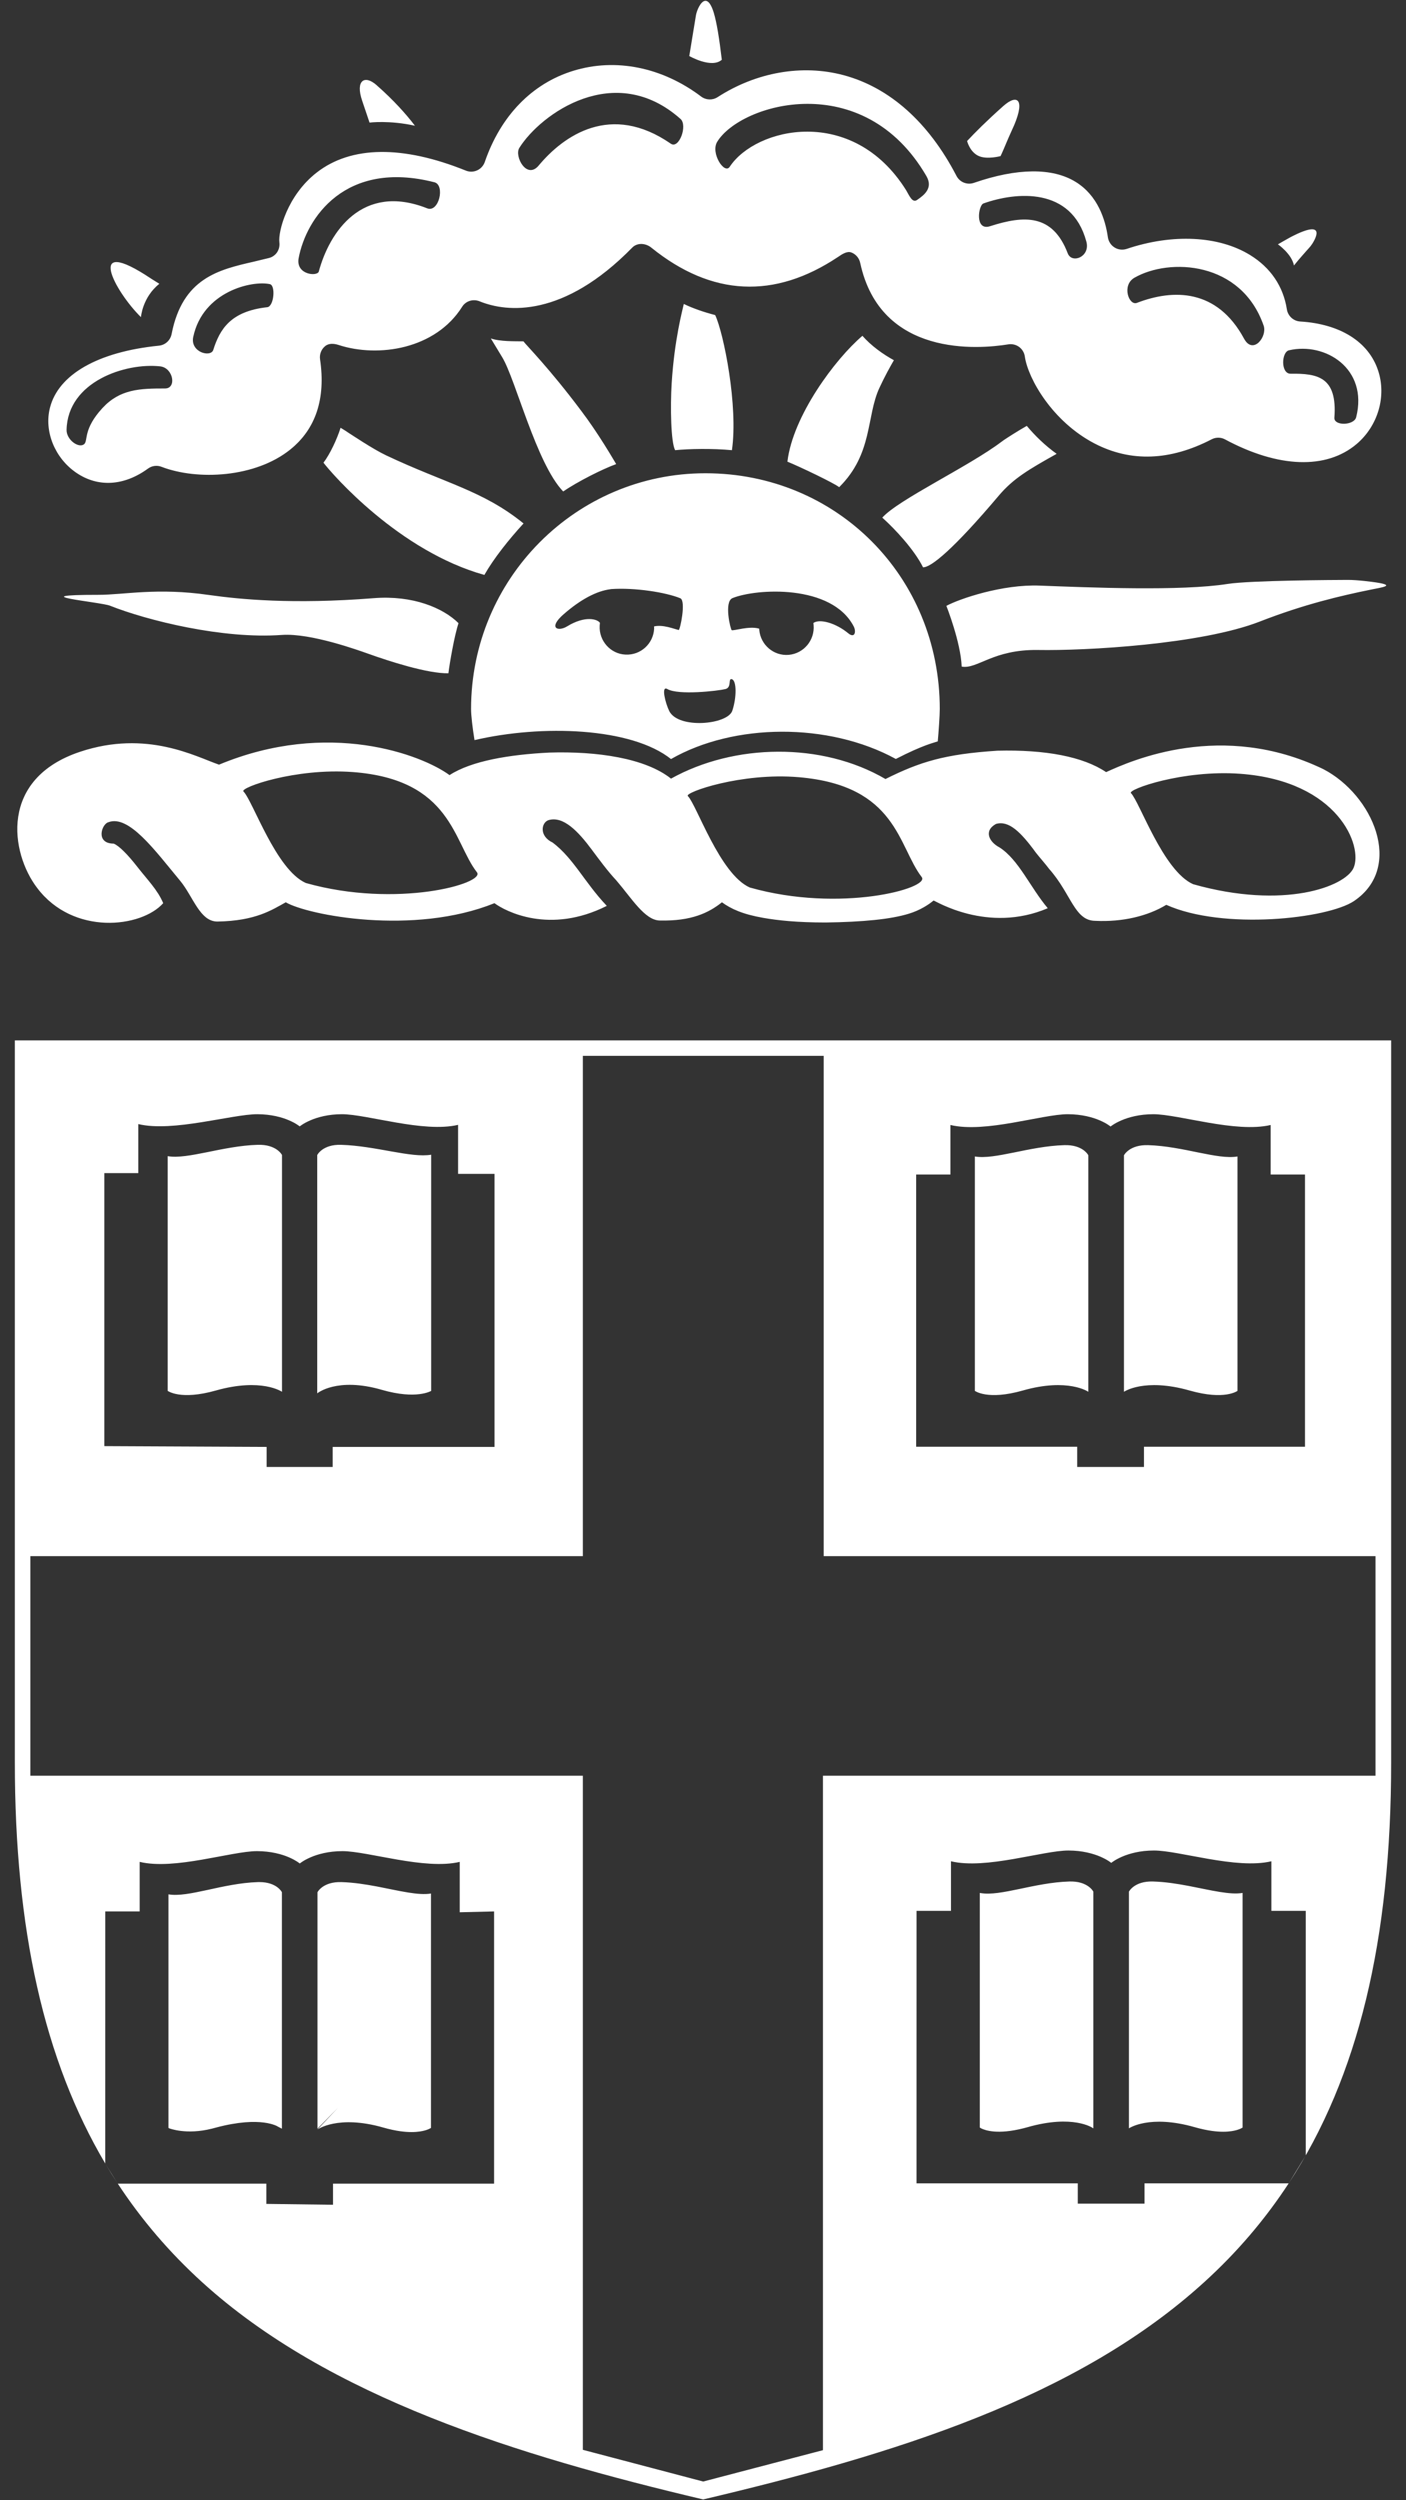 <?xml version="1.0" encoding="utf-8"?>
<svg version="1.1" xmlns="http://www.w3.org/2000/svg" xmlns:xlink="http://www.w3.org/1999/xlink" width="72" height="128" viewBox="0 0 72 128">
  <rect x="0" y="0" width="72" height="128" fill="#333333" stroke="none"/>
  <path fill="white" d="M71.24,53.262l0,36.95c0,9.101 -1.684,16.117 -5.244,21.56l-0.003,0.005l-0.001,0c-1.216,1.859 -2.651,3.535 -4.313,5.047c-6.543,5.961 -15.924,8.833 -25.669,11.135c-9.488,-2.241 -19.193,-5.236 -25.673,-11.135c-1.657,-1.509 -3.09,-3.18 -4.306,-5.033l0,0l-0.002,-0.003c-0.219,-0.335 -0.432,-0.676 -0.638,-1.023l-0.001,-0.003l0,0c-3.135,-5.294 -4.63,-12.002 -4.63,-20.55l0,-36.95l70.48,0Zm-29.097,37.647l28.295,0l0,-11.243l-28.257,0l0,-25.612l-12.334,0l0,25.612l-28.291,0l0,11.243l28.291,0l0,34.509l6.163,1.624l6.133,-1.606l0,-34.527Zm-16.841,20.883l0,-13.937l-1.759,0.043l0,-2.58c-1.788,0.427 -4.702,-0.549 -6.006,-0.549c-1.439,0 -2.186,0.632 -2.186,0.632c0,0 -0.738,-0.629 -2.191,-0.632c-1.303,0 -4.221,0.982 -6.007,0.549l0,2.537l-1.762,0l-0.001,12.907l0.001,0.003l0.638,1.023l0.002,0.003l7.608,0.001l0,1.036l3.415,0.044l0,-1.08l8.248,0Zm39.804,-13.966l0,-2.539c-1.79,0.427 -4.708,-0.55 -6.012,-0.55c-1.44,0 -2.188,0.633 -2.188,0.633c0,0 -0.74,-0.63 -2.194,-0.633c-1.304,0 -4.225,0.983 -6.013,0.55l0,2.539l-1.764,0l-0.001,13.95l8.258,0.001l0,1.038l3.418,0l0,-1.038l7.382,0l0.004,-0.005l0.871,-1.43l0,-12.516l-1.761,0Zm-48.848,-0.953c0,0 0.273,-0.551 1.235,-0.519c1.233,0.038 2.44,0.379 3.412,0.534c0.444,0.07 0.842,0.106 1.165,0.05l0,11.999c0,0 -0.167,0.126 -0.566,0.184c-0.241,0.037 -0.565,0.047 -0.989,-0.01c-0.259,-0.035 -0.556,-0.096 -0.892,-0.193c-2.327,-0.664 -3.365,0.103 -3.365,0.103l1.055,-1.122l-1.055,1.079l0,-12.105Zm41.554,-0.03c0,0 0.274,-0.551 1.238,-0.52c1.234,0.039 2.442,0.38 3.416,0.535c0.443,0.071 0.843,0.106 1.166,0.05l0,12.012c0,0 -0.169,0.126 -0.568,0.185c-0.24,0.036 -0.565,0.046 -0.989,-0.011c-0.259,-0.035 -0.557,-0.097 -0.894,-0.193c-2.329,-0.665 -3.369,0.06 -3.369,0.06l0,-12.118Zm-1.822,12.118l-0.039,-0.024c0,0 -1.001,-0.702 -3.33,-0.036c-0.075,0.022 -0.145,0.039 -0.215,0.057c-1.315,0.333 -1.959,0.106 -2.16,0.004l-0.071,-0.044l0,-12.01l0.041,0.007c1.027,0.179 2.742,-0.536 4.538,-0.592c0.962,-0.031 1.236,0.52 1.236,0.52l0,12.118Zm-42.7,-12.608c0.889,0.003 1.143,0.513 1.143,0.513l0.003,0.007l0,12.105l-0.203,-0.105c0,0 -0.838,-0.571 -3.162,0.045c-0.075,0.02 -0.145,0.039 -0.216,0.057c-1.312,0.333 -2.186,-0.012 -2.197,-0.019l-0.031,-0.019l0,-11.957c1.026,0.179 2.779,-0.57 4.574,-0.626c0.027,-0.001 0.053,-0.001 0.078,-0.001l0.011,0Zm10.169,-36.256l0,-2.511c-1.771,0.42 -4.657,-0.544 -5.946,-0.544c-1.424,0 -2.165,0.624 -2.165,0.624c0,0 -0.731,-0.62 -2.169,-0.624c-1.29,-0.003 -4.325,0.932 -6.096,0.505l0,2.51l-1.741,0l0,13.977l8.312,0.041l0,1.026l3.383,0l0,-1.026l8.288,0l0,-13.978l-1.866,0Zm41.611,0.031l0,-2.535c-1.79,0.423 -4.706,-0.551 -6.009,-0.551c-1.44,0 -2.19,0.63 -2.19,0.63c0,0 -0.735,-0.626 -2.189,-0.63c-1.303,-0.003 -4.221,0.982 -6.011,0.551l0,2.535l-1.755,0l0,13.937l8.246,0l0,1.036l3.42,0l0,-1.036l8.246,0l0,-13.937l-1.758,0Zm-9.337,11.125c0,0 -1.038,-0.727 -3.36,-0.065c-1.8,0.512 -2.451,0.017 -2.451,0.017l0,-12c1.03,0.179 2.786,-0.527 4.578,-0.579c0.965,-0.031 1.233,0.52 1.233,0.52l0,12.107Zm1.824,0l0,-12.107c0,0 0.276,-0.551 1.239,-0.52c1.791,0.052 3.545,0.758 4.575,0.579l0,12c0,0 -0.651,0.495 -2.449,-0.017c-2.33,-0.662 -3.365,0.065 -3.365,0.065Zm-43.116,0c0,0 -1.043,-0.728 -3.388,-0.066c-1.812,0.513 -2.466,0.018 -2.466,0.018l0,-12.016c1.037,0.18 2.803,-0.526 4.609,-0.58c0.971,-0.03 1.245,0.521 1.245,0.521l0,12.123Zm1.804,0.08l0,-12.2c0,0 0.271,-0.554 1.224,-0.524c1.776,0.054 3.592,0.687 4.611,0.506l0,12.092c0,0 -0.749,0.46 -2.527,-0.055c-2.304,-0.667 -3.308,0.181 -3.308,0.181Zm37.41,-24.837c-0.904,-1.073 -1.491,-2.491 -2.481,-3.119c-0.499,-0.259 -0.826,-0.833 -0.171,-1.196c0.652,-0.189 1.266,0.402 2.05,1.479c0.204,0.259 0.456,0.537 0.677,0.829c1.136,1.282 1.291,2.651 2.363,2.653c1.401,0.07 2.708,-0.254 3.631,-0.82c2.913,1.308 8.278,0.713 9.62,-0.198c2.555,-1.734 0.969,-5.418 -1.569,-6.744c-5.2,-2.512 -9.845,-0.439 -11.132,0.149c-1.178,-0.795 -3.118,-1.159 -5.57,-1.097c-2.695,0.176 -3.959,0.567 -5.729,1.45c-3.26,-1.903 -7.75,-1.82 -10.982,-0.02c-1.312,-1.046 -3.781,-1.41 -6.232,-1.334c-2.041,0.103 -3.98,0.422 -5.11,1.154c-1.416,-1.041 -6.199,-2.867 -11.804,-0.535c-1.182,-0.405 -3.694,-1.798 -7.112,-0.661c-4.155,1.381 -3.568,5.176 -2.206,6.965c1.847,2.461 5.342,2.047 6.46,0.787c-0.285,-0.679 -0.803,-1.19 -1.339,-1.877c-0.456,-0.585 -0.919,-1.065 -1.197,-1.172c-0.95,-0.004 -0.611,-1.006 -0.277,-1.093c1.054,-0.407 2.397,1.451 3.68,2.995c0.663,0.798 1.009,2.095 1.912,2.088c1.968,-0.033 2.802,-0.605 3.497,-0.986c1.135,0.66 6.55,1.714 10.687,0.045c0.566,0.422 2.837,1.607 5.753,0.138c-1.133,-1.191 -1.698,-2.426 -2.77,-3.239c-0.714,-0.338 -0.58,-1.025 -0.22,-1.149c0.762,-0.232 1.531,0.584 2.21,1.496c0.4,0.537 0.843,1.137 1.265,1.585c0.785,0.912 1.458,2.042 2.226,2.057c1.626,0.036 2.507,-0.394 3.185,-0.933c0.467,0.336 1.052,0.611 2.119,0.797c0.766,0.133 1.712,0.235 3.186,0.237c1.921,-0.025 3.349,-0.168 4.258,-0.448c0.581,-0.172 1.045,-0.482 1.273,-0.677c0.062,-0.009 2.759,1.711 5.849,0.394Zm-15.261,-1.061c-1.536,-0.684 -2.717,-4.229 -3.171,-4.683c-0.183,-0.179 2.734,-1.216 5.687,-0.963c5.03,0.426 5.078,3.543 6.292,5.115c0.439,0.57 -4.169,1.847 -8.808,0.531Zm30.919,-0.999c-0.426,0.949 -3.547,2.146 -8.213,0.831c-1.541,-0.686 -2.736,-4.212 -3.186,-4.665c-0.182,-0.181 2.65,-1.205 5.606,-0.988c5.02,0.371 6.29,3.719 5.793,4.822Zm-53.65,0.77c-1.54,-0.683 -2.711,-4.204 -3.2,-4.692c-0.168,-0.193 2.641,-1.206 5.597,-0.989c5.071,0.375 5.156,3.587 6.364,5.132c0.447,0.572 -4.096,1.861 -8.761,0.549Zm32.462,-8.909c0,-6.766 -5.269,-12.069 -12,-12.069c-6.628,0 -12.002,5.403 -12.002,12.069c0,0.318 0.071,0.939 0.176,1.593c3.451,-0.805 8.029,-0.651 10.063,0.97c3.212,-1.842 8.065,-1.889 11.513,-0.005c1.391,-0.716 1.943,-0.829 2.147,-0.9c0.043,-0.473 0.103,-1.327 0.103,-1.658Zm-10.625,0.091c-0.245,0.716 -2.766,0.945 -3.229,0.013c-0.184,-0.369 -0.438,-1.324 -0.095,-1.125c0.561,0.327 2.59,0.096 2.974,0c0.339,-0.088 0.118,-0.563 0.327,-0.505c0.25,0.07 0.25,0.939 0.023,1.617Zm-14.019,-4.484c-0.779,-0.774 -2.332,-1.443 -4.352,-1.28c-4.133,0.326 -6.855,0.059 -8.418,-0.163c-2.675,-0.387 -4.337,-0.009 -5.673,-0.009c-4.067,0 0.113,0.368 0.59,0.555c1.914,0.759 5.774,1.721 8.81,1.498c1.482,-0.104 3.965,0.804 4.392,0.953c1.091,0.392 3.066,1.031 4.133,1.011c0.057,-0.49 0.309,-1.951 0.518,-2.565Zm47.014,-2.082c-0.205,-0.033 -0.981,-0.136 -1.477,-0.134c-0.657,0.003 -4.964,0.024 -6.142,0.205c-2.41,0.381 -7.074,0.185 -9.631,0.087c-1.911,-0.076 -4.111,0.675 -4.782,1.037c0,0 0.735,1.85 0.784,3.109c0.812,0.144 1.594,-0.887 3.913,-0.85c2.416,0.043 8.362,-0.283 11.37,-1.462c2.248,-0.876 4.136,-1.316 5.664,-1.627c0.511,-0.107 1.322,-0.207 0.301,-0.365Zm-27.06,2.597c-0.634,-0.525 -1.464,-0.756 -1.782,-0.525l0.011,0.108c0.065,0.773 -0.501,1.452 -1.27,1.523c-0.769,0.068 -1.448,-0.509 -1.512,-1.279l0,-0.059c-0.502,-0.16 -1.302,0.118 -1.411,0.075c-0.064,-0.03 -0.404,-1.46 0.038,-1.641c1.204,-0.493 5.085,-0.735 6.213,1.457c0.132,0.266 0.05,0.618 -0.287,0.341Zm-9.937,-0.239c-0.038,0.776 -0.693,1.371 -1.467,1.332c-0.771,-0.036 -1.36,-0.703 -1.323,-1.472l0.013,-0.155c-0.119,-0.184 -0.747,-0.389 -1.679,0.181c-0.469,0.289 -0.994,0.091 -0.18,-0.619c0.865,-0.755 1.685,-1.193 2.408,-1.284l0.023,-0.005c1.219,-0.085 2.803,0.166 3.544,0.469c0.307,0.126 -0.012,1.644 -0.082,1.626c-0.252,-0.057 -0.8,-0.29 -1.261,-0.184l0.004,0.111Zm-6.688,-5.382c-2.078,-1.686 -3.99,-2.046 -7.037,-3.486c-0.691,-0.326 -1.85,-1.111 -1.909,-1.143c-0.082,-0.059 -0.235,-0.156 -0.423,-0.27c-0.178,0.573 -0.543,1.353 -0.876,1.789c0.472,0.617 3.88,4.527 8.239,5.746c0.476,-0.84 1.247,-1.807 2.006,-2.636Zm25.771,-4.995c-0.313,0.173 -1.043,0.624 -1.29,0.809c-1.665,1.263 -5.278,2.958 -6.11,3.888c0.663,0.592 1.644,1.652 2.086,2.542c0.406,0.018 1.572,-0.936 3.884,-3.673c0.742,-0.875 1.53,-1.335 2.959,-2.135c-0.589,-0.423 -1.098,-0.916 -1.529,-1.431Zm-27.447,-4.478c0.143,0.235 0.327,0.537 0.59,0.974c0.685,1.14 1.746,5.437 3.116,6.861c0.732,-0.499 1.996,-1.141 2.714,-1.401c-0.166,-0.278 -0.934,-1.6 -1.789,-2.725c-1.645,-2.197 -2.826,-3.37 -2.96,-3.559c-0.444,-0.007 -1.2,0.016 -1.671,-0.15Zm19.03,-0.133c-1.41,1.201 -3.567,4.113 -3.841,6.443c0.662,0.269 2.411,1.108 2.65,1.306c1.735,-1.72 1.382,-3.617 2.06,-5.083c0.294,-0.634 0.578,-1.132 0.742,-1.417c-0.562,-0.307 -1.17,-0.744 -1.611,-1.249Zm-27.522,0.535c0.194,-0.165 0.459,-0.144 0.701,-0.065c2.038,0.662 4.961,0.212 6.324,-1.959c0.191,-0.303 0.569,-0.41 0.897,-0.276c1.409,0.575 4.295,0.841 7.809,-2.748c0.264,-0.27 0.692,-0.236 0.985,0.002c3.087,2.493 6.303,2.648 9.566,0.467c0.203,-0.137 0.459,-0.312 0.684,-0.219c0.226,0.091 0.391,0.289 0.442,0.529c1.042,4.847 6.071,4.417 7.586,4.171c0.195,-0.031 0.395,0.017 0.554,0.133c0.159,0.117 0.264,0.295 0.291,0.492c0.164,1.134 1.414,3.332 3.577,4.454c1.85,0.958 3.864,0.884 5.992,-0.219c0.213,-0.11 0.467,-0.11 0.681,0.005c2.73,1.467 5.187,1.552 6.74,0.238c1.093,-0.928 1.537,-2.438 1.102,-3.759c-0.485,-1.473 -1.94,-2.389 -3.993,-2.514c-0.345,-0.022 -0.628,-0.282 -0.681,-0.624c-0.183,-1.176 -0.835,-2.137 -1.889,-2.782c-1.605,-0.984 -3.966,-1.1 -6.316,-0.31c-0.206,0.068 -0.434,0.043 -0.619,-0.073c-0.186,-0.115 -0.31,-0.307 -0.342,-0.526c-0.129,-0.908 -0.52,-2.137 -1.652,-2.833c-1.192,-0.733 -2.993,-0.715 -5.209,0.051c-0.344,0.12 -0.724,-0.032 -0.892,-0.356c-1.425,-2.746 -3.426,-4.53 -5.787,-5.159c-2.113,-0.564 -4.463,-0.154 -6.445,1.126c-0.259,0.168 -0.595,0.156 -0.843,-0.03c-1.994,-1.505 -4.381,-1.986 -6.548,-1.318c-2.112,0.647 -3.72,2.306 -4.531,4.666c-0.067,0.191 -0.207,0.348 -0.389,0.43c-0.184,0.085 -0.394,0.089 -0.581,0.014c-3.234,-1.305 -5.875,-1.273 -7.636,0.097c-1.514,1.176 -1.981,3.029 -1.914,3.57c0.049,0.374 -0.174,0.719 -0.539,0.808l-0.774,0.187c-1.792,0.411 -3.647,0.838 -4.206,3.707c-0.062,0.319 -0.325,0.561 -0.649,0.593c-3.117,0.313 -5.153,1.474 -5.582,3.186c-0.304,1.206 0.253,2.573 1.355,3.323c1.108,0.755 2.443,0.676 3.665,-0.215c0.201,-0.148 0.463,-0.183 0.694,-0.093c1.83,0.704 4.798,0.564 6.598,-0.887c1.305,-1.052 1.816,-2.604 1.522,-4.612c-0.038,-0.254 0.057,-0.507 0.252,-0.672Zm20.839,5.32c0.327,-2.249 -0.419,-5.983 -0.857,-6.917c-0.558,-0.144 -1.134,-0.34 -1.607,-0.569c-0.061,0.286 -0.481,1.81 -0.621,4.053c-0.074,1.203 -0.043,3.033 0.177,3.433c0.708,-0.071 1.893,-0.096 2.908,0Zm-29.025,-3.16c-1.285,0 -2.316,0.027 -3.22,1.015c-0.967,1.054 -0.732,1.633 -0.912,1.823c-0.265,0.261 -0.927,-0.199 -0.915,-0.721c0.056,-2.479 3.033,-3.446 4.798,-3.248c0.673,0.081 0.846,1.131 0.249,1.131Zm57.553,-1.954c1.847,-0.43 4.068,0.929 3.439,3.428c-0.107,0.427 -1.153,0.455 -1.116,0.018c0.159,-2.093 -0.869,-2.262 -2.238,-2.247c-0.517,0.013 -0.479,-1.112 -0.085,-1.199Zm-52.324,-2.206c-1.879,0.208 -2.429,1.131 -2.765,2.19c-0.136,0.398 -1.192,0.113 -1.024,-0.671c0.498,-2.329 3.01,-2.899 3.922,-2.7c0.307,0.06 0.212,1.148 -0.133,1.181Zm44.406,-1.507c1.798,-1.033 5.476,-0.848 6.619,2.451c0.196,0.562 -0.544,1.515 -1.004,0.666c-1.382,-2.556 -3.616,-2.549 -5.482,-1.833c-0.417,0.165 -0.795,-0.903 -0.133,-1.284Zm-49.931,0.309c-0.206,-0.126 -0.355,-0.221 -0.417,-0.261c-3.451,-2.306 -1.86,0.66 -0.525,1.968c0,0 0.072,-1.016 0.942,-1.707Zm7.133,-1.313c0.387,-2.056 2.386,-5.051 6.953,-3.885c0.559,0.143 0.23,1.573 -0.373,1.333c-3.333,-1.315 -5.007,1.228 -5.547,3.235c-0.074,0.272 -1.19,0.17 -1.033,-0.683Zm50.969,0.376c0.281,-0.36 0.673,-0.78 0.848,-0.985c0.211,-0.267 0.941,-1.487 -1.016,-0.469c-0.1,0.052 -0.414,0.234 -0.653,0.37c0,0 0.709,0.489 0.821,1.084Zm-15.9,-3.177c1.669,-0.593 4.509,-0.857 5.268,1.948c0.217,0.785 -0.74,1.157 -0.952,0.608c-0.775,-2.03 -2.232,-1.949 -3.973,-1.392c-0.801,0.264 -0.608,-1.07 -0.343,-1.164Zm-13.635,-3.156c1.203,-1.968 7.492,-3.8 10.719,1.765c0.342,0.606 -0.115,0.959 -0.478,1.209c-0.255,0.182 -0.408,-0.235 -0.575,-0.509c-2.74,-4.356 -7.694,-3.207 -9.025,-1.186c-0.27,0.409 -0.991,-0.701 -0.641,-1.279Zm-10.135,0.315c1.105,-1.76 4.895,-4.469 8.254,-1.487c0.378,0.33 -0.071,1.556 -0.492,1.271c-3.072,-2.125 -5.489,-0.418 -6.77,1.118c-0.614,0.731 -1.255,-0.476 -0.992,-0.902Zm24.938,-0.253c0.104,-0.245 0.199,-0.461 0.277,-0.631c0.739,-1.556 0.34,-1.945 -0.435,-1.256c-0.876,0.781 -1.427,1.337 -1.848,1.785c0,0 0.137,0.571 0.607,0.773c0.424,0.182 1.106,0 1.106,0c0,0 0.124,-0.257 0.293,-0.671Zm-30.281,-0.883c-0.432,-0.569 -1.071,-1.293 -1.965,-2.079c-0.602,-0.537 -1.099,-0.258 -0.737,0.801c0.141,0.41 0.264,0.773 0.377,1.116c0,0 1.016,-0.13 2.325,0.162Zm15.714,-3.379c-0.123,-1.045 -0.259,-1.903 -0.409,-2.398c-0.384,-1.261 -0.844,-0.27 -0.915,0.118c-0.086,0.527 -0.206,1.251 -0.342,2.09c0,0 1.143,0.656 1.666,0.19Z" />
</svg>
